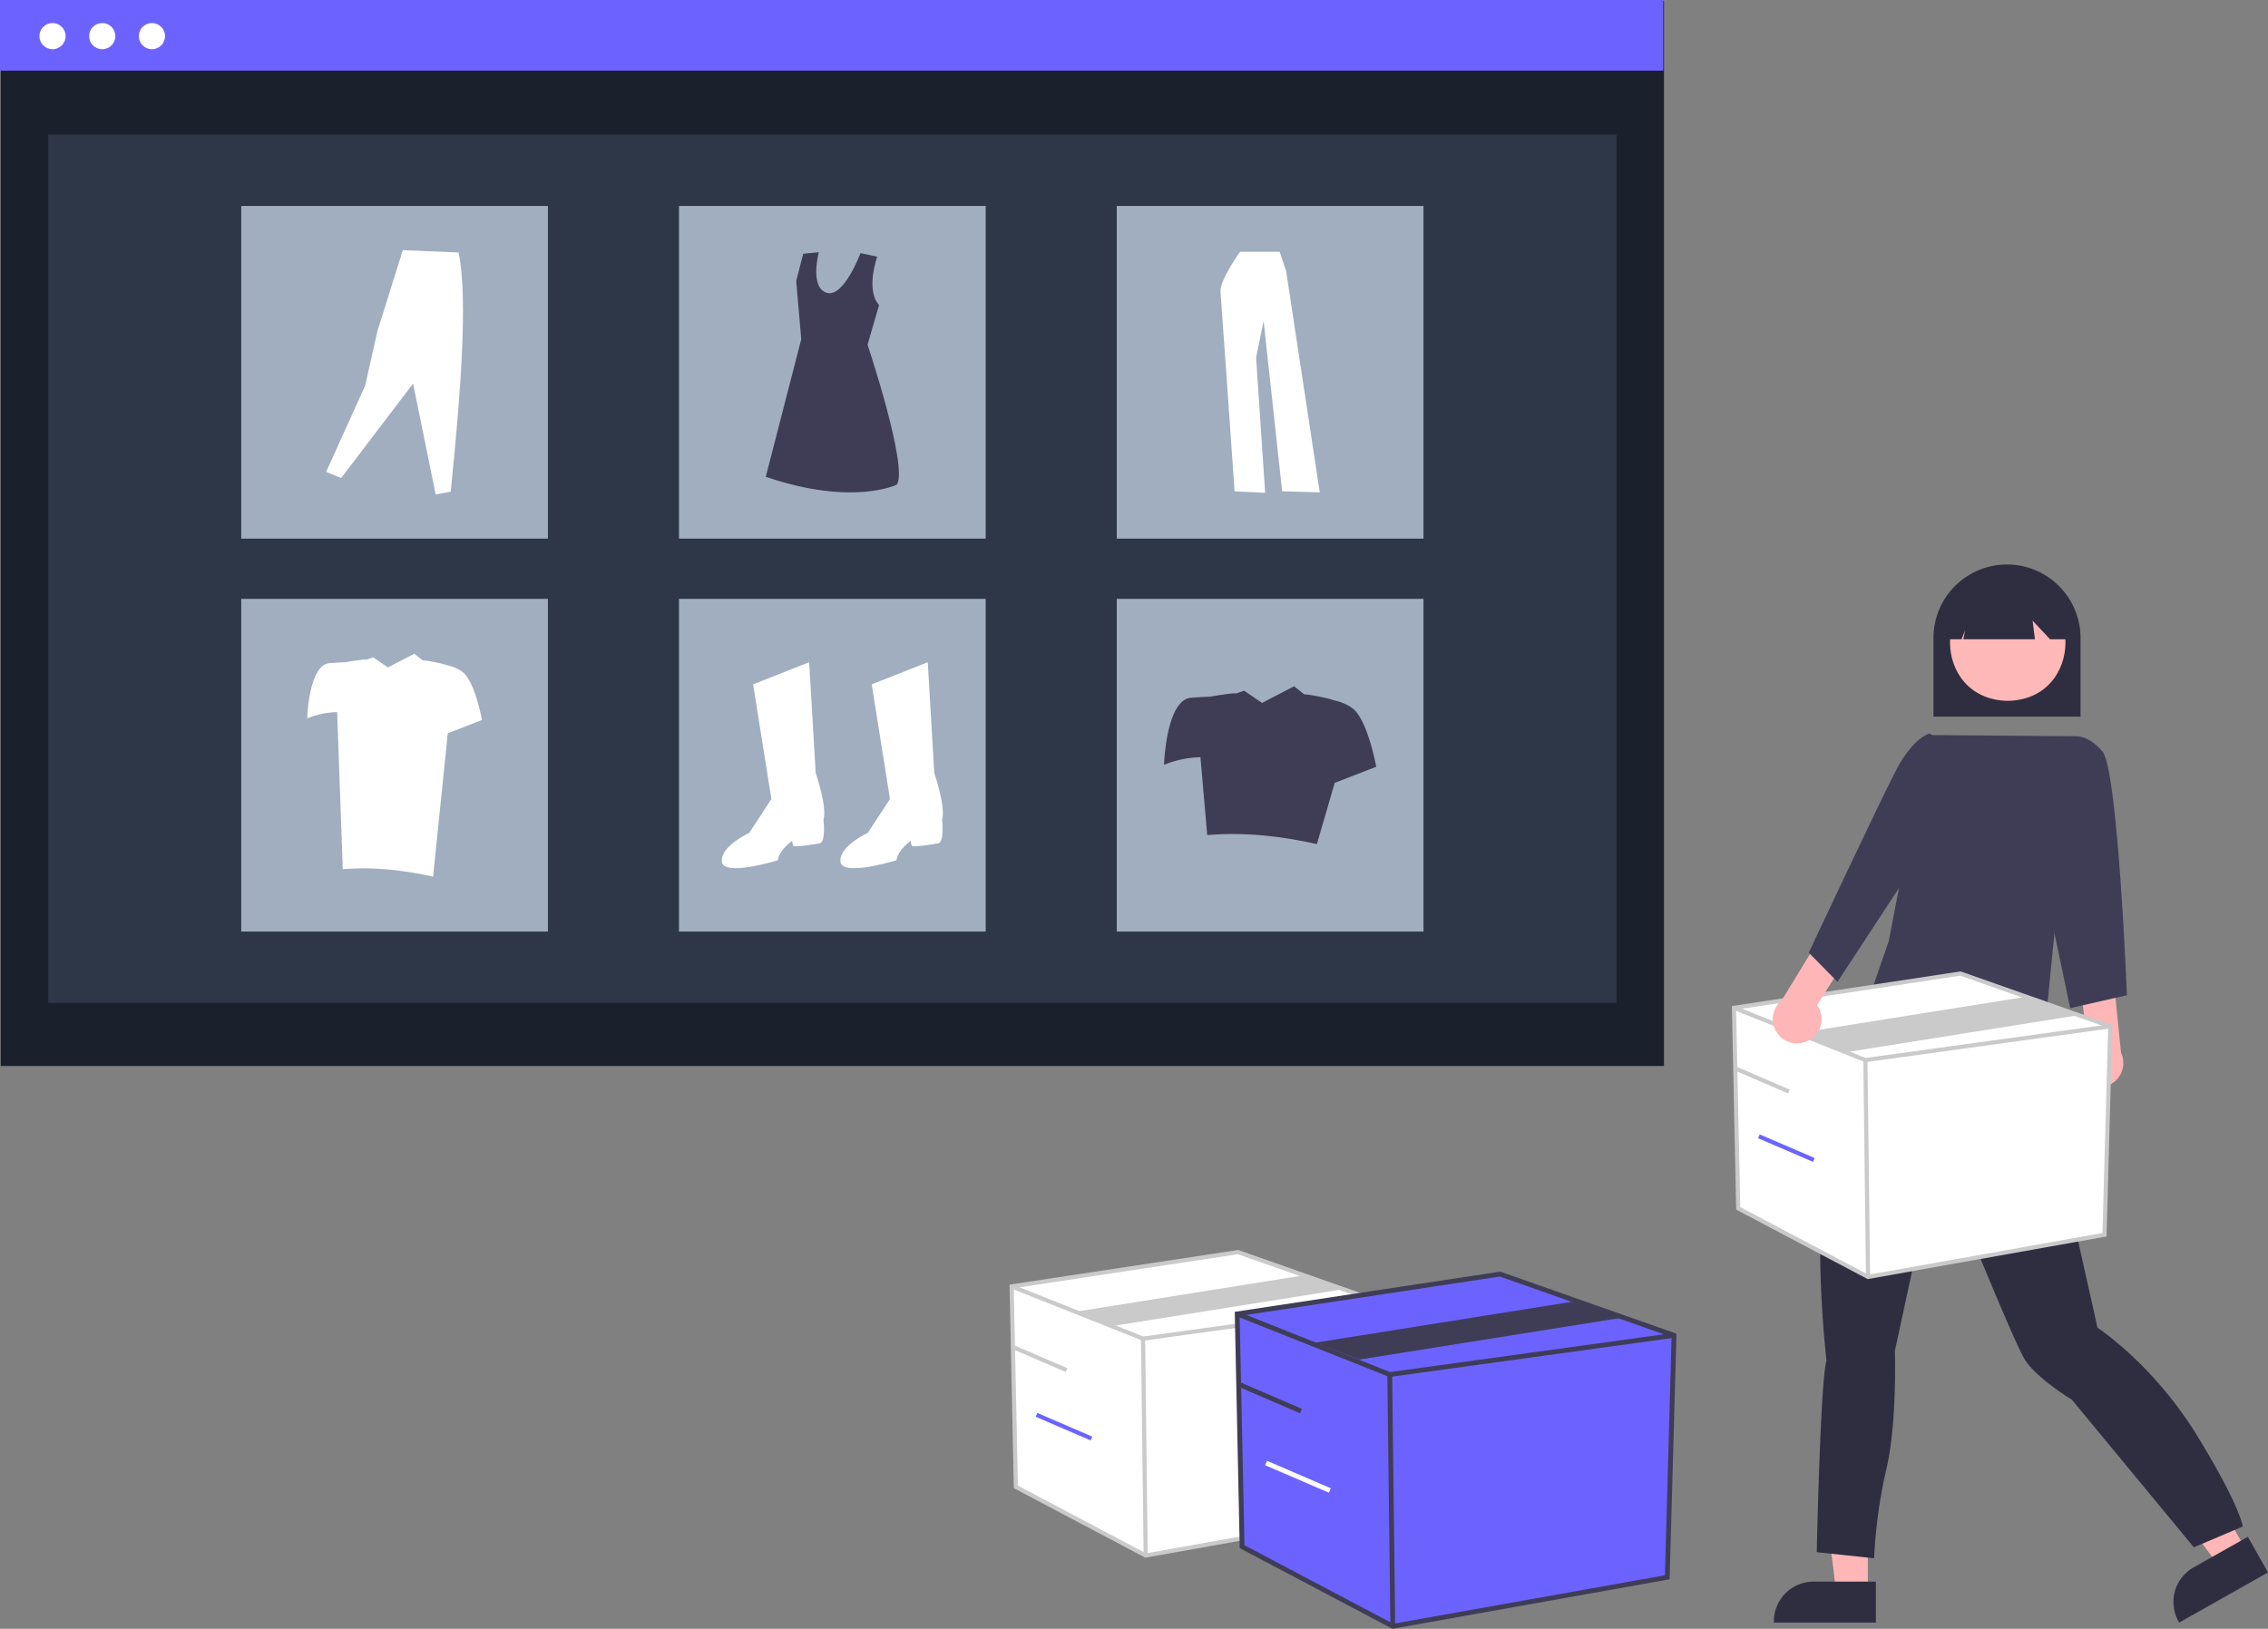 <svg xmlns="http://www.w3.org/2000/svg" data-name="Layer 1" width="879.125" height="631.485"
    viewBox="0 0 879.125 631.485" xmlns:xlink="http://www.w3.org/1999/xlink">
    <rect x="0" y="0" width="879.125" height="631.485" fill="#808080" stroke="none"/>
    <rect id="b93b1ef9-49b5-4354-905b-d9dddde45a10" data-name="Rectangle 338" x="0.275"
        y="0.365" width="644.725" height="412.91" fill="#1A202C" />
    <rect id="ef7485f9-8ecd-46d9-949e-abdd8aa9e360" data-name="Rectangle 339" x="18.711"
        y="52.154" width="607.853" height="336.693" fill="#2D3748" />
    <rect id="b4c2a7ec-beab-40bc-b587-23a202562f78" data-name="Rectangle 340" width="644.725"
        height="27.39" fill="#6c63ff" />
    <circle id="bd6d3ebf-cb6f-4fcb-b7cd-ad5a287d3324" data-name="Ellipse 513" cx="20.355"
        cy="14.004" r="5.077" fill="#fff" />
    <circle id="efb1158e-7a7d-4adb-9063-fc7dc50c76d5" data-name="Ellipse 514" cx="39.624"
        cy="14.004" r="5.077" fill="#fff" />
    <circle id="b51f9e19-f36b-4f29-afd5-008bb0fc20dd" data-name="Ellipse 515" cx="58.893"
        cy="14.004" r="5.077" fill="#fff" />
    <rect id="b636d421-4358-445b-b124-1d058e78c733" data-name="Rectangle 341" x="93.5" y="79.848"
        width="118.887" height="128.982" fill="#A0AEC0" />
    <rect id="ab9c902d-64a9-4a2b-a9ec-6dc7022c80f6" data-name="Rectangle 342" x="263.193"
        y="79.848" width="118.887" height="128.982" fill="#A0AEC0" />
    <rect id="f4a232af-026e-479b-8040-5c62e5965d9e" data-name="Rectangle 343" x="432.885"
        y="79.848" width="118.887" height="128.982" fill="#A0AEC0" />
    <rect id="ada16aa4-f84d-4851-87ee-a2852d96226a" data-name="Rectangle 344" x="93.5" y="232.176"
        width="118.887" height="128.982" fill="#A0AEC0" />
    <rect id="ebfcbe07-3b81-4d69-a4f5-6a8318d20e8d" data-name="Rectangle 345" x="263.193"
        y="232.176" width="118.887" height="128.982" fill="#A0AEC0" />
    <rect id="ead16b6d-d132-49a9-a42f-1f570e523a46" data-name="Rectangle 346" x="432.885"
        y="232.176" width="118.887" height="128.982" fill="#A0AEC0" />
    <path id="ab8ff6e3-f37e-4992-8347-ee905fdba816-70" data-name="Path 2643"
        d="M452.365,399.583l21.722-8.588,2.526,42.939s4.546,13.134,3.031,18.186c0,0,1.01,8.588-1.516,9.093s-9.6,1.516-10.1,1.01-.505-2.021-.505-2.021-5.052,3.536-5.557,7.577c0,0-21.217,6.567-21.722.505s10.608-11.114,10.608-11.114l8.588-13.134Z"
        transform="translate(-160.437 -134.258)" fill="#fff" />
    <path id="e647835b-1773-4993-9de9-376235a5ef39-71" data-name="Path 2644"
        d="M498.337,399.583l21.719-8.588,2.526,42.939s4.546,13.134,3.031,18.186c0,0,1.01,8.588-1.516,9.093s-9.6,1.516-10.1,1.01-.505-2.021-.505-2.021-5.052,3.536-5.557,7.577c0,0-21.217,6.567-21.722.505s10.608-11.114,10.608-11.114l8.588-13.134Z"
        transform="translate(-160.437 -134.258)" fill="#fff" />
    <path id="ee50e840-b8e9-4cc0-9b2e-64e12816c6e5-72" data-name="Path 2645"
        d="M500.459,233.768s-4.625,12.924.734,18.752l-4.468,15.353s15.874,47.622,11.339,54.274c0,0-16.932,8.466-50.8-3.024l13.757-53.367-1.965-22.526,2.721-10.583,6.047-.6s-3.628,13.606,3.024,15.723,13.141-15.383,13.141-15.383Z"
        transform="translate(-160.437 -134.258)" fill="#3f3d56" />
    <path id="b668efb4-5504-4326-941b-9be143c4d030-73" data-name="Path 2646"
        d="M286.858,317.195l5.837,2.388,27.858-36.613,8.755,42.98,5.837-1.061c3.744-37.055,6.8-74.85,3.051-92.726l-21.623-.929-9.816,31.311-4.776,21.225Z"
        transform="translate(-160.437 -134.258)" fill="#fff" />
    <path id="b699d661-049e-451c-8a7e-64343ac1c335-74" data-name="Path 2647"
        d="M641.115,231.87s-7.966,11.074-7.577,15.543,5.44,77.327,5.44,77.327l11.852.583-3.5-52.458,2.914-14.183,7.189,66.058,14.572.389-13.017-85.681-2.526-7.577Z"
        transform="translate(-160.437 -134.258)" fill="#fff" />
    <path id="a4f25674-ecb7-42aa-ae9a-d508200b11eb-75" data-name="Path 2648"
        d="M686.138,410.276c-2.115-2.538-5.751-3.91-9.242-4.652.1-.317-10.618-2.532-10.8-2.076l-4.041-3.219-12.417,6.447-6.977-4.75-3.241,1.15c.132-.572-10.061,1.194-10.061,1.194-1.947.07-4.434.192-7.218.406-9.749.75-10.5,26-10.5,26a39.85,39.85,0,0,1,14.113-2.955l2.635,30.2c13.553-1.162,27.767.19,42.5,3.5l6.909-23.74,16.089-6.257S691.138,416.275,686.138,410.276Z"
        transform="translate(-160.437 -134.258)" fill="#3f3d56" />
    <path id="b6d7fb25-d94e-4ba0-9382-3f72a4c565e4-76" data-name="Path 2649"
        d="M340.878,395.895c-1.743-2.091-4.738-3.222-7.615-3.833.086-.262-8.749-2.086-8.9-1.71l-3.33-2.652-10.229,5.312-5.749-3.913-2.67.948c.109-.471-8.29.983-8.29.983-1.6.058-3.654.158-5.947.335-8.033.618-8.651,21.421-8.651,21.421a32.837,32.837,0,0,1,11.629-2.435l2.171,60.914c11.167-.958,22.879.157,35.015,2.884l5.692-55.59,13.257-5.155S344.997,400.84,340.878,395.895Z"
        transform="translate(-160.437 -134.258)" fill="#fff" />
    <path id="abb48a01-b3b6-4bc9-9e6f-5cc93133d8eb-77" data-name="Path 2682"
        d="M909.888,412.109h57v-30.5a28.5,28.5,0,1,0-57,0Z"
        transform="translate(-160.437 -134.258)" fill="#2f2e41" />
    <path id="f1b40e10-dbea-4491-93e9-bf21ee1afe95-78" data-name="Path 2683"
        d="M884.442,751.453h-12.259l-5.833-47.292h18.094Z"
        transform="translate(-160.437 -134.258)" fill="#ffb6b6" />
    <path id="f19e2682-d3fb-40a9-8809-be7b68a78ac9-79" data-name="Path 2684"
        d="M887.57,747.45h-24.145a15.387,15.387,0,0,0-15.386,15.385v.5h39.531Z"
        transform="translate(-160.437 -134.258)" fill="#2f2e41" />
    <path id="b3618d44-3857-42e4-aed2-10e127155f21-80" data-name="Path 2685"
        d="M1030.997,735.092l-10.676,6.027-28.328-38.311,15.757-8.895Z"
        transform="translate(-160.437 -134.258)" fill="#ffb6b6" />
    <path id="a172411a-a77d-4e4f-ac70-c8342021cfb1-81" data-name="Path 2686"
        d="M1031.752,730.069l-21.025,11.866h0a15.387,15.387,0,0,0-5.834,20.963l.246.435,34.424-19.433Z"
        transform="translate(-160.437 -134.258)" fill="#2f2e41" />
    <path id="bd1532c7-07e2-44c0-82ff-fc8e0d37942d-82" data-name="Path 2687"
        d="M952.642,538.782l.946,4.73s2.838,2.838,1.419,4.257-.946,8.042-.946,8.042c.794,12.076,16.573,79.936,19.395,93.189,0,0,21.76,14.191,38.789,42.1s17.5,35.005,17.5,35.005l-18.918,8.043-47.3-57.238s-13.245-8.042-17.976-15.137-34.064-80.418-34.064-80.418l-16.56,76.633s.946,27.909-3.311,45.885a192.522,192.522,0,0,0-4.73,34.532l-22.233-2.365s1.419-67.172,3.784-74.268c0,0-9.934-81.836,9.934-114.476l16.012-42.687,15.682-6.036Z"
        transform="translate(-160.437 -134.258)" fill="#2f2e41" />
    <path id="e2a54528-859f-4f0e-9aca-6130773a8d3b-83" data-name="Path 2688"
        d="M938.682,360.565c-29.847.51-29.842,44.907,0,45.412C968.527,405.467,968.523,361.07,938.682,360.565Z"
        transform="translate(-160.437 -134.258)" fill="#ffb8b8" />
    <path id="aeace49c-5333-476f-965d-52da8fac2318-84" data-name="Path 2689"
        d="M915.711,382.093h5.073l1.381-3.454-.691,3.454h27.745l-.9-7.227,6.744,7.227h6.727v-3.916a23.038,23.038,0,1,0-46.076-.033v.033Z"
        transform="translate(-160.437 -134.258)" fill="#2f2e41" />
    <path id="aa5a3aa9-e50b-4b43-b42d-0c1415925835-85" data-name="Path 2690"
        d="M907.904,419.235l56.4.457-11.916,120.917s-65.959-3.481-66-23.614l6.179-17.891Z"
        transform="translate(-160.437 -134.258)" fill="#3f3d56" />
    <path id="aca4d347-909c-4b66-b72e-6bb1477aee43-86" data-name="Path 2693"
        d="M966.727,552.298a9.377,9.377,0,0,1,2.7-14.122l-2.451-21.287,12.573-4.645,3.039,30.111a9.428,9.428,0,0,1-15.861,9.943Z"
        transform="translate(-160.437 -134.258)" fill="#ffb6b6" />
    <path id="eab38d24-ad2d-4cbe-aaaa-db975580c866-87" data-name="Path 2694"
        d="M956.888,430.109l7.421-10.373s5.079-1.127,11.079,5.873,9.5,94.5,9.5,94.5l-22,5-13-62Z"
        transform="translate(-160.437 -134.258)" fill="#3f3d56" />
    <polygon
        points="672.135 390.739 673.771 468.476 724.096 495.071 815.744 478.705 817.995 397.899 759.896 377.441 672.135 390.739"
        fill="#fff" />
    <path
        d="M884.402,630.168,833.415,603.223l-1.661-78.916,88.658-13.433.189.066L979.252,531.593l-2.285,82.046ZM835.002,602.244l49.662,26.245,90.732-16.202,2.216-79.566L920.256,512.523,833.39,525.685Z"
        transform="translate(-160.437 -134.258)" fill="#cacaca" />
    <polygon
        points="722.973 411.816 722.776 411.738 671.838 391.485 672.431 389.992 723.173 410.166 817.885 397.103 818.105 398.695 722.973 411.816"
        fill="#cacaca" />
    <rect x="883.218" y="545.246" width="1.607" height="84.086"
        transform="translate(-167.516 -123.461) rotate(-0.697)" fill="#cacaca" />
    <polygon
        points="716.536 407.792 698.174 400.348 786.569 386.263 804.931 393.706 716.536 407.792"
        fill="#cacaca" />
    <rect x="842.417" y="541.277" width="1.607" height="23.186"
        transform="translate(-158.477 974.461) rotate(-66.706)" fill="#cacaca" />
    <rect x="852.06" y="567.797" width="1.607" height="23.186"
        transform="translate(-177.005 999.351) rotate(-66.706)" fill="#6c63ff" />
    <polygon
        points="392.135 498.739 393.771 576.476 444.096 603.071 535.744 586.705 537.995 505.899 479.896 485.441 392.135 498.739"
        fill="#fff" />
    <path
        d="M604.402,738.168,553.415,711.223l-1.661-78.916,88.658-13.433.189.066L699.252,639.593l-2.285,82.046ZM555.002,710.244l49.662,26.245,90.732-16.202,2.216-79.566L640.256,620.523,553.39,633.685Z"
        transform="translate(-160.437 -134.258)" fill="#cacaca" />
    <polygon
        points="442.973 519.816 442.776 519.738 391.838 499.485 392.431 497.992 443.173 518.166 537.885 505.103 538.105 506.695 442.973 519.816"
        fill="#cacaca" />
    <rect x="603.218" y="653.246" width="1.607" height="84.086"
        transform="translate(-168.85 -126.859) rotate(-0.697)" fill="#cacaca" />
    <polygon
        points="432.088 513.962 418.174 508.348 506.569 494.263 520.482 499.877 432.088 513.962"
        fill="#cacaca" />
    <rect x="562.417" y="649.277" width="1.607" height="23.186"
        transform="translate(-426.945 782.576) rotate(-66.706)" fill="#cacaca" />
    <rect x="572.06" y="675.797" width="1.607" height="23.186"
        transform="translate(-445.474 807.466) rotate(-66.706)" fill="#6c63ff" />
    <polygon
        points="479.563 509.397 481.463 599.638 539.882 630.51 646.271 611.512 648.883 517.709 581.44 493.961 479.563 509.397"
        fill="#6c63ff" />
    <path
        d="M700.167,765.742l-59.188-31.278-1.929-91.608,102.918-15.594.219.077L810.272,651.312l-2.652,95.242ZM642.821,733.327l57.65,30.466,105.326-18.808,2.572-92.364-66.582-23.445-100.837,15.278Z"
        transform="translate(-160.437 -134.258)" fill="#3f3d56" />
    <polygon
        points="538.578 533.865 538.35 533.774 479.218 510.264 479.907 508.53 538.81 531.949 648.755 516.785 649.01 518.633 538.578 533.865"
        fill="#3f3d56" />
    <rect x="698.792" y="667.161" width="1.866" height="97.61"
        transform="translate(-169.095 -125.694) rotate(-0.697)" fill="#3f3d56" />
    <polygon points="526.888 527.112 509.79 520.553 612.402 504.202 629.501 510.761 526.888 527.112"
        fill="#3f3d56" />
    <rect x="651.428" y="662.554" width="1.866" height="26.916"
        transform="translate(-386.963 873.604) rotate(-66.706)" fill="#3f3d56" />
    <rect x="662.623" y="693.339" width="1.866" height="26.916"
        transform="translate(-408.472 902.497) rotate(-66.706)" fill="#fff" />
    <path id="af1e2e82-f248-43bd-a869-489ddf745161-88" data-name="Path 2691"
        d="M861.105,537.851a9.377,9.377,0,0,0,3.673-13.9l11.422-18.13-9.324-9.628-15.771,25.829a9.428,9.428,0,0,0,10,15.83Z"
        transform="translate(-160.437 -134.258)" fill="#ffb6b6" />
    <path id="ed6195a6-5e50-4e12-8380-54bfefa6b2ae-89" data-name="Path 2692"
        d="M916.571,424.001l-8.183-5.392s-6.315,1.416-13.031,14.334-33.8,70.672-33.8,70.672l11.133,11.3,29.7-45.309Z"
        transform="translate(-160.437 -134.258)" fill="#3f3d56" />
</svg>